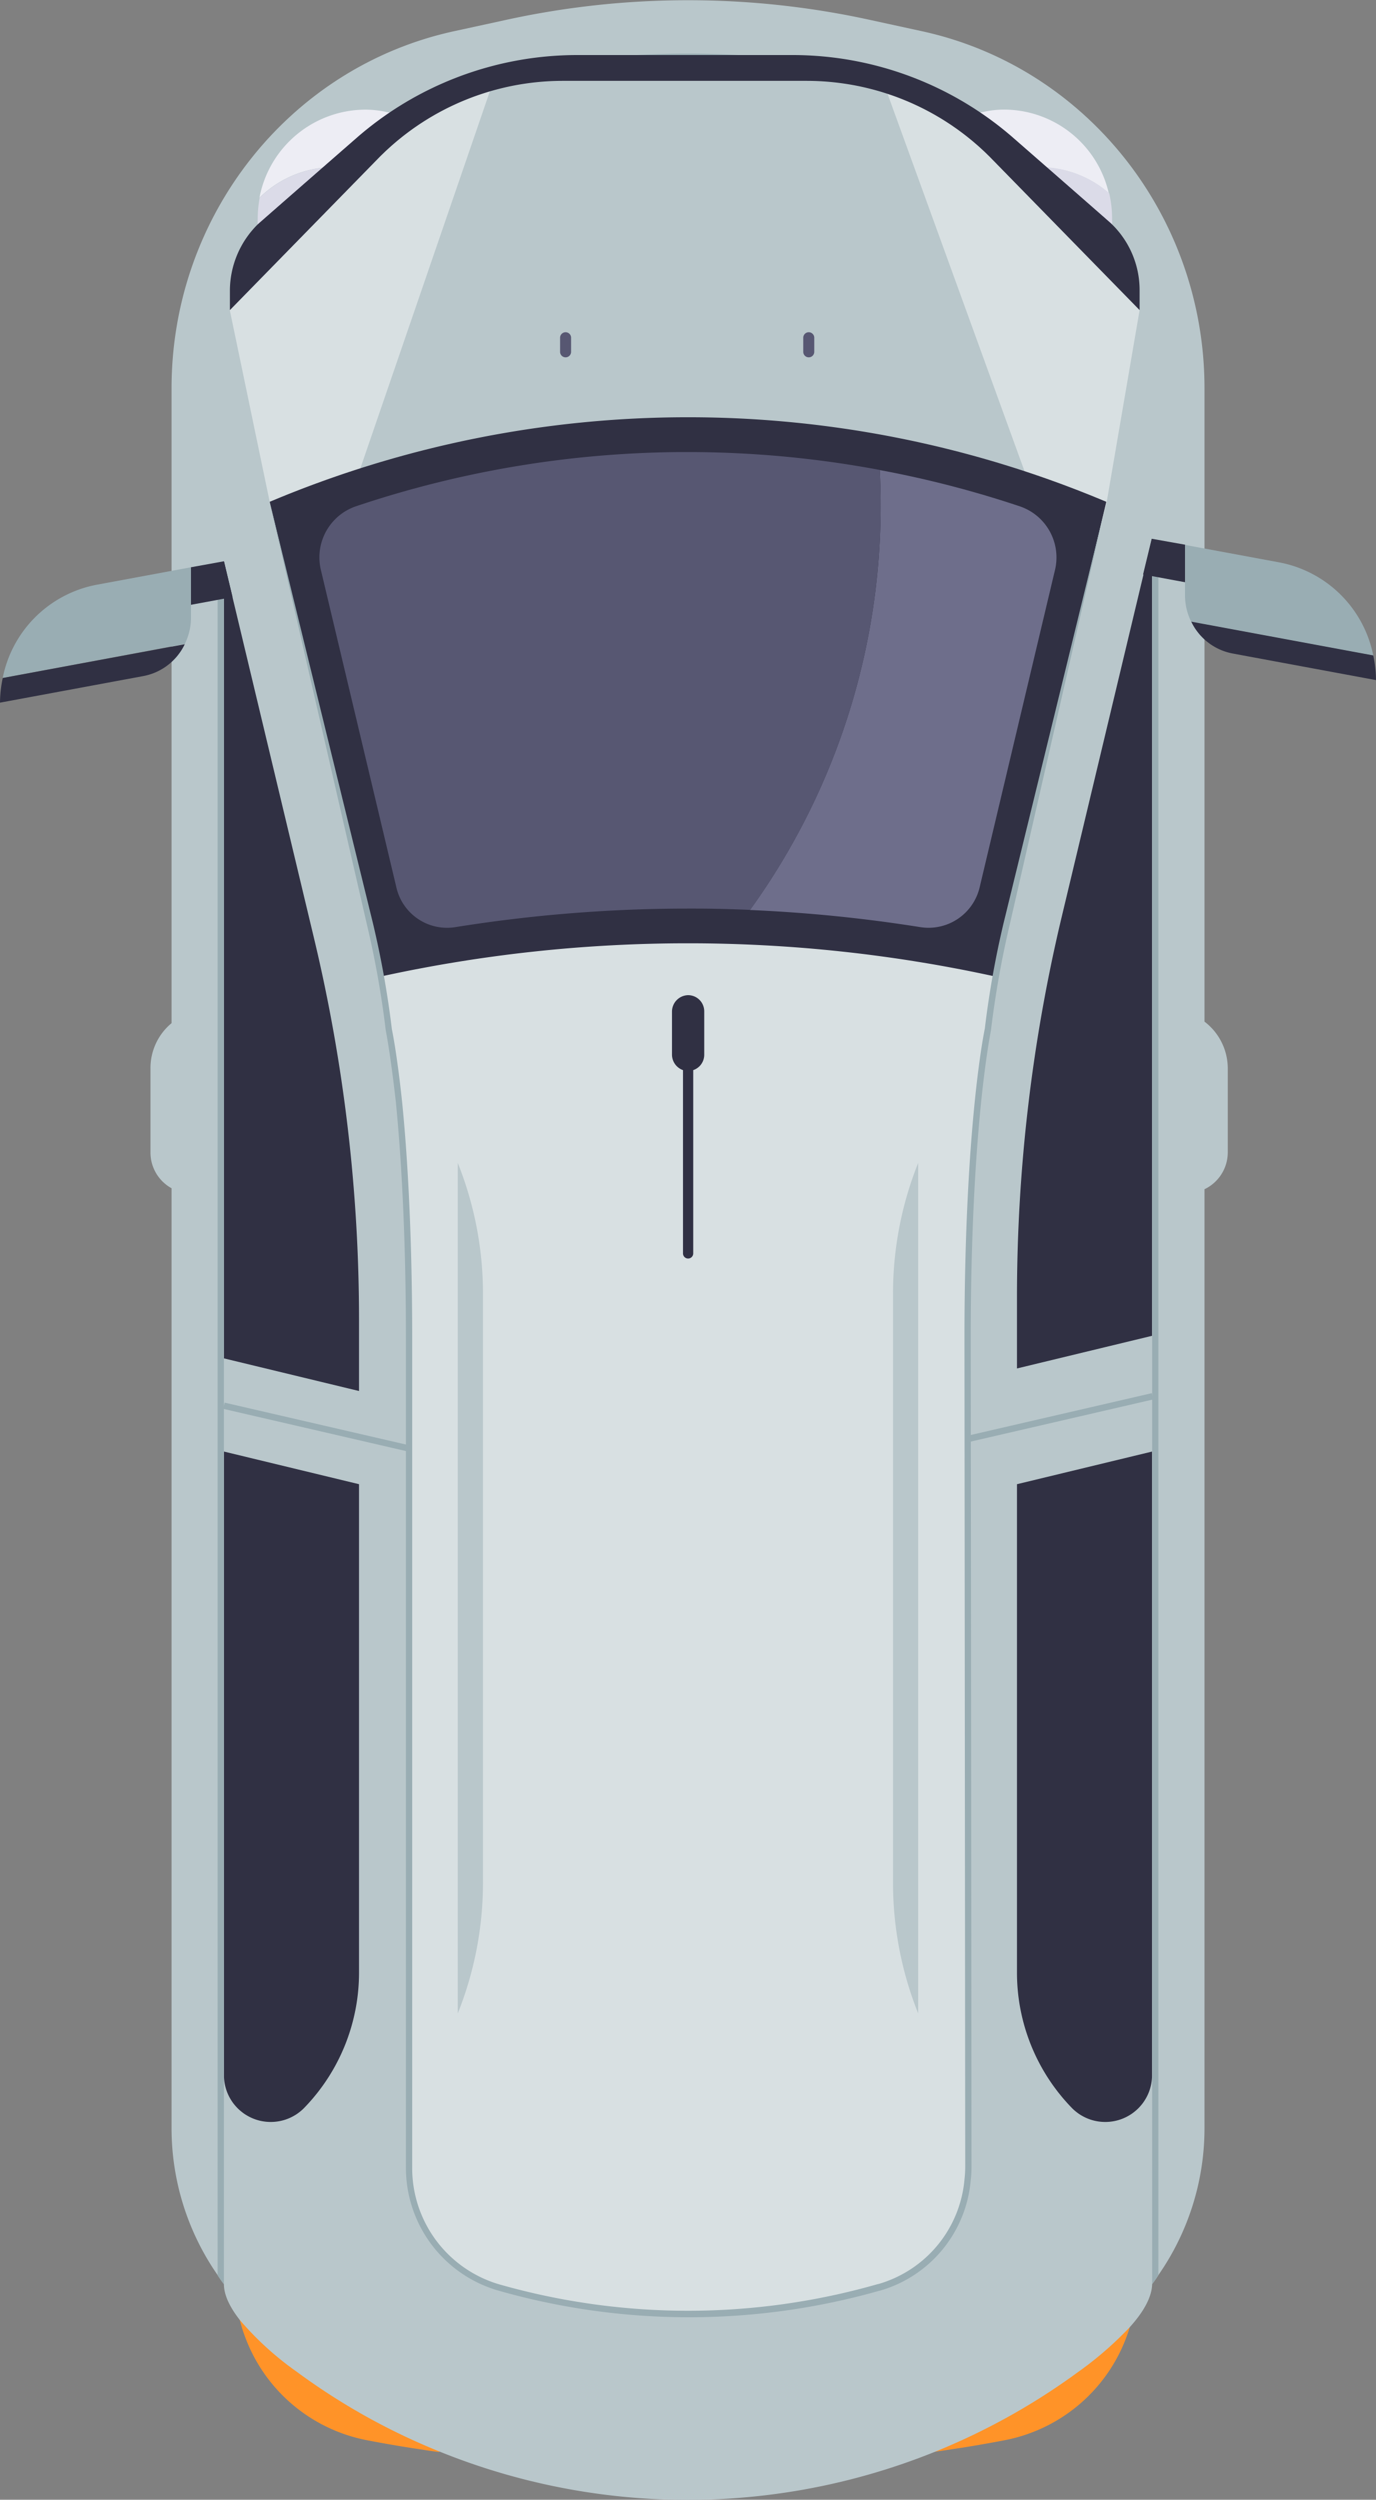 <svg id="Layer_1" data-name="Layer 1" xmlns="http://www.w3.org/2000/svg" viewBox="0 0 250 454.15">
    <rect x="0" y="0" width="250" height="454.15" fill="#808080" stroke="none"/>
    <defs>
        <style>
            .cls-1{fill:#ff9328;}.cls-2{fill:#b9c7cb;}.cls-3{fill:#d8e0e2;}.cls-4{fill:#303043;}.cls-5{fill:#6e6e8b;}.cls-6{fill:#575772;}.cls-7{fill:#99adb3;}.cls-8{fill:#ededf4;}.cls-9{fill:#dbdbe8;}
        </style>
    </defs>
    <path class="cls-1"
          d="M780.85,649.36l-12.45-2.5c.28,1.07.56,2.14.93,3.15a29.58,29.58,0,0,0,22.14,19.29c3.25.63,6.55,1.2,9.8,1.68,1.23.19,2.41.39,3.59.5A31.56,31.56,0,0,0,780.85,649.36Z"
          transform="translate(-725 -226)"/>
    <path class="cls-1"
          d="M918.35,649.36l12.45-2.5c-.28,1.07-.56,2.14-.93,3.15a29.56,29.56,0,0,1-22.13,19.29c-3.26.63-6.56,1.2-9.81,1.68-1.23.19-2.41.39-3.58.5A31.55,31.55,0,0,1,918.35,649.36Z"
          transform="translate(-725 -226)"/>
    <path class="cls-2"
          d="M948.07,420.07v15.3a7.44,7.44,0,0,1-4.23,6.69V612.61a46.66,46.66,0,0,1-8.38,26.73,18.86,18.86,0,0,1-1.13,1.63c-.05,2.32-1.51,5-4.05,7.81a63.9,63.9,0,0,1-9.56,8.28,120,120,0,0,1-115.91,14.32,117.89,117.89,0,0,1-25.94-14.51,56.06,56.06,0,0,1-10.28-9.35c-1.82-2.32-2.91-4.55-2.91-6.55a19,19,0,0,1-1.14-1.63,46.73,46.73,0,0,1-8.37-26.73V441.88a7.4,7.4,0,0,1-3.83-6.51v-15.3a10.58,10.58,0,0,1,3.83-8.18V296.53c0-31.29,21.43-58.35,51.33-64.86l9.19-2a154.65,154.65,0,0,1,66.62,0l9.19,2c29.9,6.51,51.34,33.57,51.34,64.86V411.61A10.7,10.7,0,0,1,948.07,420.07Z"
          transform="translate(-725 -226)"/>
    <path class="cls-3"
          d="M932.05,282.34l-6,35L907.81,394a172.71,172.71,0,0,0-3.41,19.2s-3.69,16.78-3.69,56.12L900.8,622a22.43,22.43,0,0,1-16,19.57l-.22.05a125.29,125.29,0,0,1-69.08-.05,22.53,22.53,0,0,1-16.16-21.76V469.16c0-19.67-.91-33.71-1.82-42.82s-1.87-13.3-1.87-13.3a170.69,170.69,0,0,0-3.41-19.2L774,317.17l-7.25-34.83s20-36.22,42.74-41.19l4.33-1,4.87-1.07a146.24,146.24,0,0,1,62.61,0l4.83,1.07,4.28,1C913.32,246.17,932.05,282.34,932.05,282.34Z"
          transform="translate(-725 -226)"/>
    <path class="cls-2" d="M912.51,315.38H789l26.79-78,4.58-1a138.07,138.07,0,0,1,59.29,0l4.54,1Z"
          transform="translate(-725 -226)"/>
    <path class="cls-4"
          d="M905.53,403.35a261.11,261.11,0,0,0-111.06,0Q784.24,360.27,774,317.17a195.64,195.64,0,0,1,152,0Z"
          transform="translate(-725 -226)"/>
    <path class="cls-5"
          d="M910.31,318a188.71,188.71,0,0,0-25.47-6.6,125.42,125.42,0,0,1-23.59,79.93,269.94,269.94,0,0,1,30.94,3.11A9.54,9.54,0,0,0,903,387.16l13.68-57.62A9.8,9.8,0,0,0,910.31,318Z"
          transform="translate(-725 -226)"/>
    <path class="cls-6"
          d="M884.84,311.38A189.23,189.23,0,0,0,850,308.13h-1.22a188.79,188.79,0,0,0-59.1,9.85,9.81,9.81,0,0,0-6.38,11.57L797,387.15a9.45,9.45,0,0,0,10.56,7.32,267.35,267.35,0,0,1,42.45-3.4h1.29c3.32,0,6.65.1,10,.24A125.42,125.42,0,0,0,884.84,311.38Z"
          transform="translate(-725 -226)"/>
    <path class="cls-7"
          d="M850.11,647a126.19,126.19,0,0,1-34.79-4.91,23.21,23.21,0,0,1-16.57-22.32V469.16c0-20.34-1-34.48-1.81-42.76-1-9-1.86-13.24-1.86-13.24A171.42,171.42,0,0,0,791.67,394L774,317.17l18.75,76.53A171.8,171.8,0,0,1,796.2,413s.92,4.28,1.87,13.31c.83,8.3,1.82,22.49,1.82,42.88V619.8A22,22,0,0,0,815.63,641a125.09,125.09,0,0,0,68.77,0l.27-.06a21.75,21.75,0,0,0,15.57-19.06,20.07,20.07,0,0,0,.13-2.18l-.14-150.59c0-39,3.67-56.08,3.7-56.25a170.89,170.89,0,0,1,3.42-19.21L926,317.3,908.45,394a174.92,174.92,0,0,0-3.4,19.14c0,.22-3.68,17.25-3.68,56.05l.14,150.59a19.89,19.89,0,0,1-.14,2.31,22.91,22.91,0,0,1-16.43,20.06l-.27.06A126.55,126.55,0,0,1,850.11,647Z"
          transform="translate(-725 -226)"/>
    <path class="cls-4" d="M790.23,478.72V465.79a298,298,0,0,0-8.15-69.21L765.69,328V472.79Z"
          transform="translate(-725 -226)"/>
    <path class="cls-4" d="M765.69,489.72V602.88A8.5,8.5,0,0,0,780.23,609a35.27,35.27,0,0,0,10-24.66V495.65Z"
          transform="translate(-725 -226)"/>
    <path class="cls-4" d="M909.77,474.62V461.69a298,298,0,0,1,8.15-69.21l16.39-68.61V468.69Z"
          transform="translate(-725 -226)"/>
    <path class="cls-4" d="M934.31,489.72V602.88A8.5,8.5,0,0,1,919.77,609a35.27,35.27,0,0,1-10-24.66V495.65Z"
          transform="translate(-725 -226)"/>
    <path class="cls-6" d="M827.76,290.92a1,1,0,0,1-1-1v-2.56a1,1,0,1,1,2,0v2.56A1,1,0,0,1,827.76,290.92Z"
          transform="translate(-725 -226)"/>
    <path class="cls-6" d="M871.94,290.92a1,1,0,0,1-1-1v-2.56a1,1,0,1,1,2,0v2.56A1,1,0,0,1,871.94,290.92Z"
          transform="translate(-725 -226)"/>
    <path class="cls-7"
          d="M896.25,244l-.49-.15a144.14,144.14,0,0,0-22.88-5.34,165,165,0,0,0-45.92,0,145.87,145.87,0,0,0-22.56,5.25l-.33-1.11a146.76,146.76,0,0,1,22.74-5.29,166,166,0,0,1,46.22,0,147.53,147.53,0,0,1,23.06,5.38l.49.16Z"
          transform="translate(-725 -226)"/>
    <path class="cls-7" d="M935.46,328.34v311a18.86,18.86,0,0,1-1.13,1.63V328.34Z" transform="translate(-725 -226)"/>
    <polygon class="cls-7" points="175.93 262.01 175.68 260.87 209.26 253.11 209.51 254.25 175.93 262.01"/>
    <path class="cls-7" d="M765.68,331.36V641a19,19,0,0,1-1.14-1.63v-311Z" transform="translate(-725 -226)"/>
    <polygon class="cls-7" points="74.15 263.72 40.57 255.96 40.81 254.83 74.39 262.59 74.15 263.72"/>
    <path class="cls-2" d="M808.17,591.8V437.28A63.88,63.88,0,0,1,812.75,461v107A63.91,63.91,0,0,1,808.17,591.8Z"
          transform="translate(-725 -226)"/>
    <path class="cls-2" d="M891.82,591.8V437.28A63.87,63.87,0,0,0,887.25,461v107A63.9,63.9,0,0,0,891.82,591.8Z"
          transform="translate(-725 -226)"/>
    <path class="cls-4"
          d="M850,406.8a3,3,0,0,0-2.91,3v7.84a3,3,0,0,0,2,2.78v33.3a.93.93,0,1,0,1.86,0v-33.3a2.94,2.94,0,0,0,2-2.78v-7.84A2.94,2.94,0,0,0,850,406.8Z"
          transform="translate(-725 -226)"/>
    <polygon class="cls-4" points="24.7 111.73 42.25 108.48 40.69 101.97 34.7 103.06 24.7 111.73"/>
    <path class="cls-7"
          d="M759.7,338.27v-9.21l-17.21,3.19a21.49,21.49,0,0,0-17,16.93L758.57,343A10.77,10.77,0,0,0,759.7,338.27Z"
          transform="translate(-725 -226)"/>
    <path class="cls-4" d="M725.5,349.18a22,22,0,0,0-.5,4.48l26.09-4.84a10.5,10.5,0,0,0,7.48-5.78Z"
          transform="translate(-725 -226)"/>
    <polygon class="cls-4" points="225.3 107.63 207.68 104.37 209.25 97.88 215.3 98.96 225.3 107.63"/>
    <path class="cls-7"
          d="M940.3,334.17V325l17.21,3.19a21.49,21.49,0,0,1,17,16.93l-33.07-6.14A10.77,10.77,0,0,1,940.3,334.17Z"
          transform="translate(-725 -226)"/>
    <path class="cls-4" d="M974.5,345.08a22,22,0,0,1,.5,4.48l-26.09-4.84a10.5,10.5,0,0,1-7.48-5.78Z"
          transform="translate(-725 -226)"/>
    <path class="cls-8"
          d="M799.5,247.78l-.41.42L790.73,257a22.68,22.68,0,0,0-5.09-.66,15.91,15.91,0,0,0-2.11.14,19.28,19.28,0,0,0-11.39,5.44,19.66,19.66,0,0,1,19.14-16,17.86,17.86,0,0,1,3.9.42c.55.09,1.15.23,1.7.37A16.38,16.38,0,0,1,799.5,247.78Z"
          transform="translate(-725 -226)"/>
    <path class="cls-8"
          d="M926.45,261.1a19,19,0,0,0-11.11-4.64,6.56,6.56,0,0,0-1.37-.1,21.21,21.21,0,0,0-5.56.8c-.09,0-8.63-9-8.63-9a3.2,3.2,0,0,0-.46-.42A19.12,19.12,0,0,1,902,246.7c.55-.14,1.1-.28,1.69-.37a17.5,17.5,0,0,1,3.86-.42A19.57,19.57,0,0,1,926.45,261.1Z"
          transform="translate(-725 -226)"/>
    <path class="cls-9"
          d="M790.73,257l-16.2,17.12-.64.7a18.25,18.25,0,0,1-1.93-6.28,12.42,12.42,0,0,1-.14-1.79,6.93,6.93,0,0,1,0-.89,22,22,0,0,1,.36-3.94,19.28,19.28,0,0,1,11.39-5.44,15.91,15.91,0,0,1,2.11-.14A22.68,22.68,0,0,1,790.73,257Z"
          transform="translate(-725 -226)"/>
    <path class="cls-9"
          d="M927.05,265.88a5.56,5.56,0,0,1,0,.89,12.42,12.42,0,0,1-.14,1.79,18.86,18.86,0,0,1-1.88,6.28l-.64-.7-16-16.93a20.44,20.44,0,0,1,5.65-.85,11.92,11.92,0,0,1,1.33.05,19.37,19.37,0,0,1,11.15,4.69A19.86,19.86,0,0,1,927.05,265.88Z"
          transform="translate(-725 -226)"/>
    <path class="cls-4"
          d="M932.05,278.64v3.7l-26.79-27.4a47,47,0,0,0-33.64-14.25H827.21a47,47,0,0,0-33.65,14.25l-26.79,27.4v-3.7a17,17,0,0,1,5.05-11.87c.3-.28,9.06-7.94,17.78-15.55A61,61,0,0,1,829.81,236h39.24a61.06,61.06,0,0,1,40.19,15.17c8.71,7.61,17.46,15.26,17.62,15.42A16.73,16.73,0,0,1,932.05,278.64Z"
          transform="translate(-725 -226)"/>
</svg>
